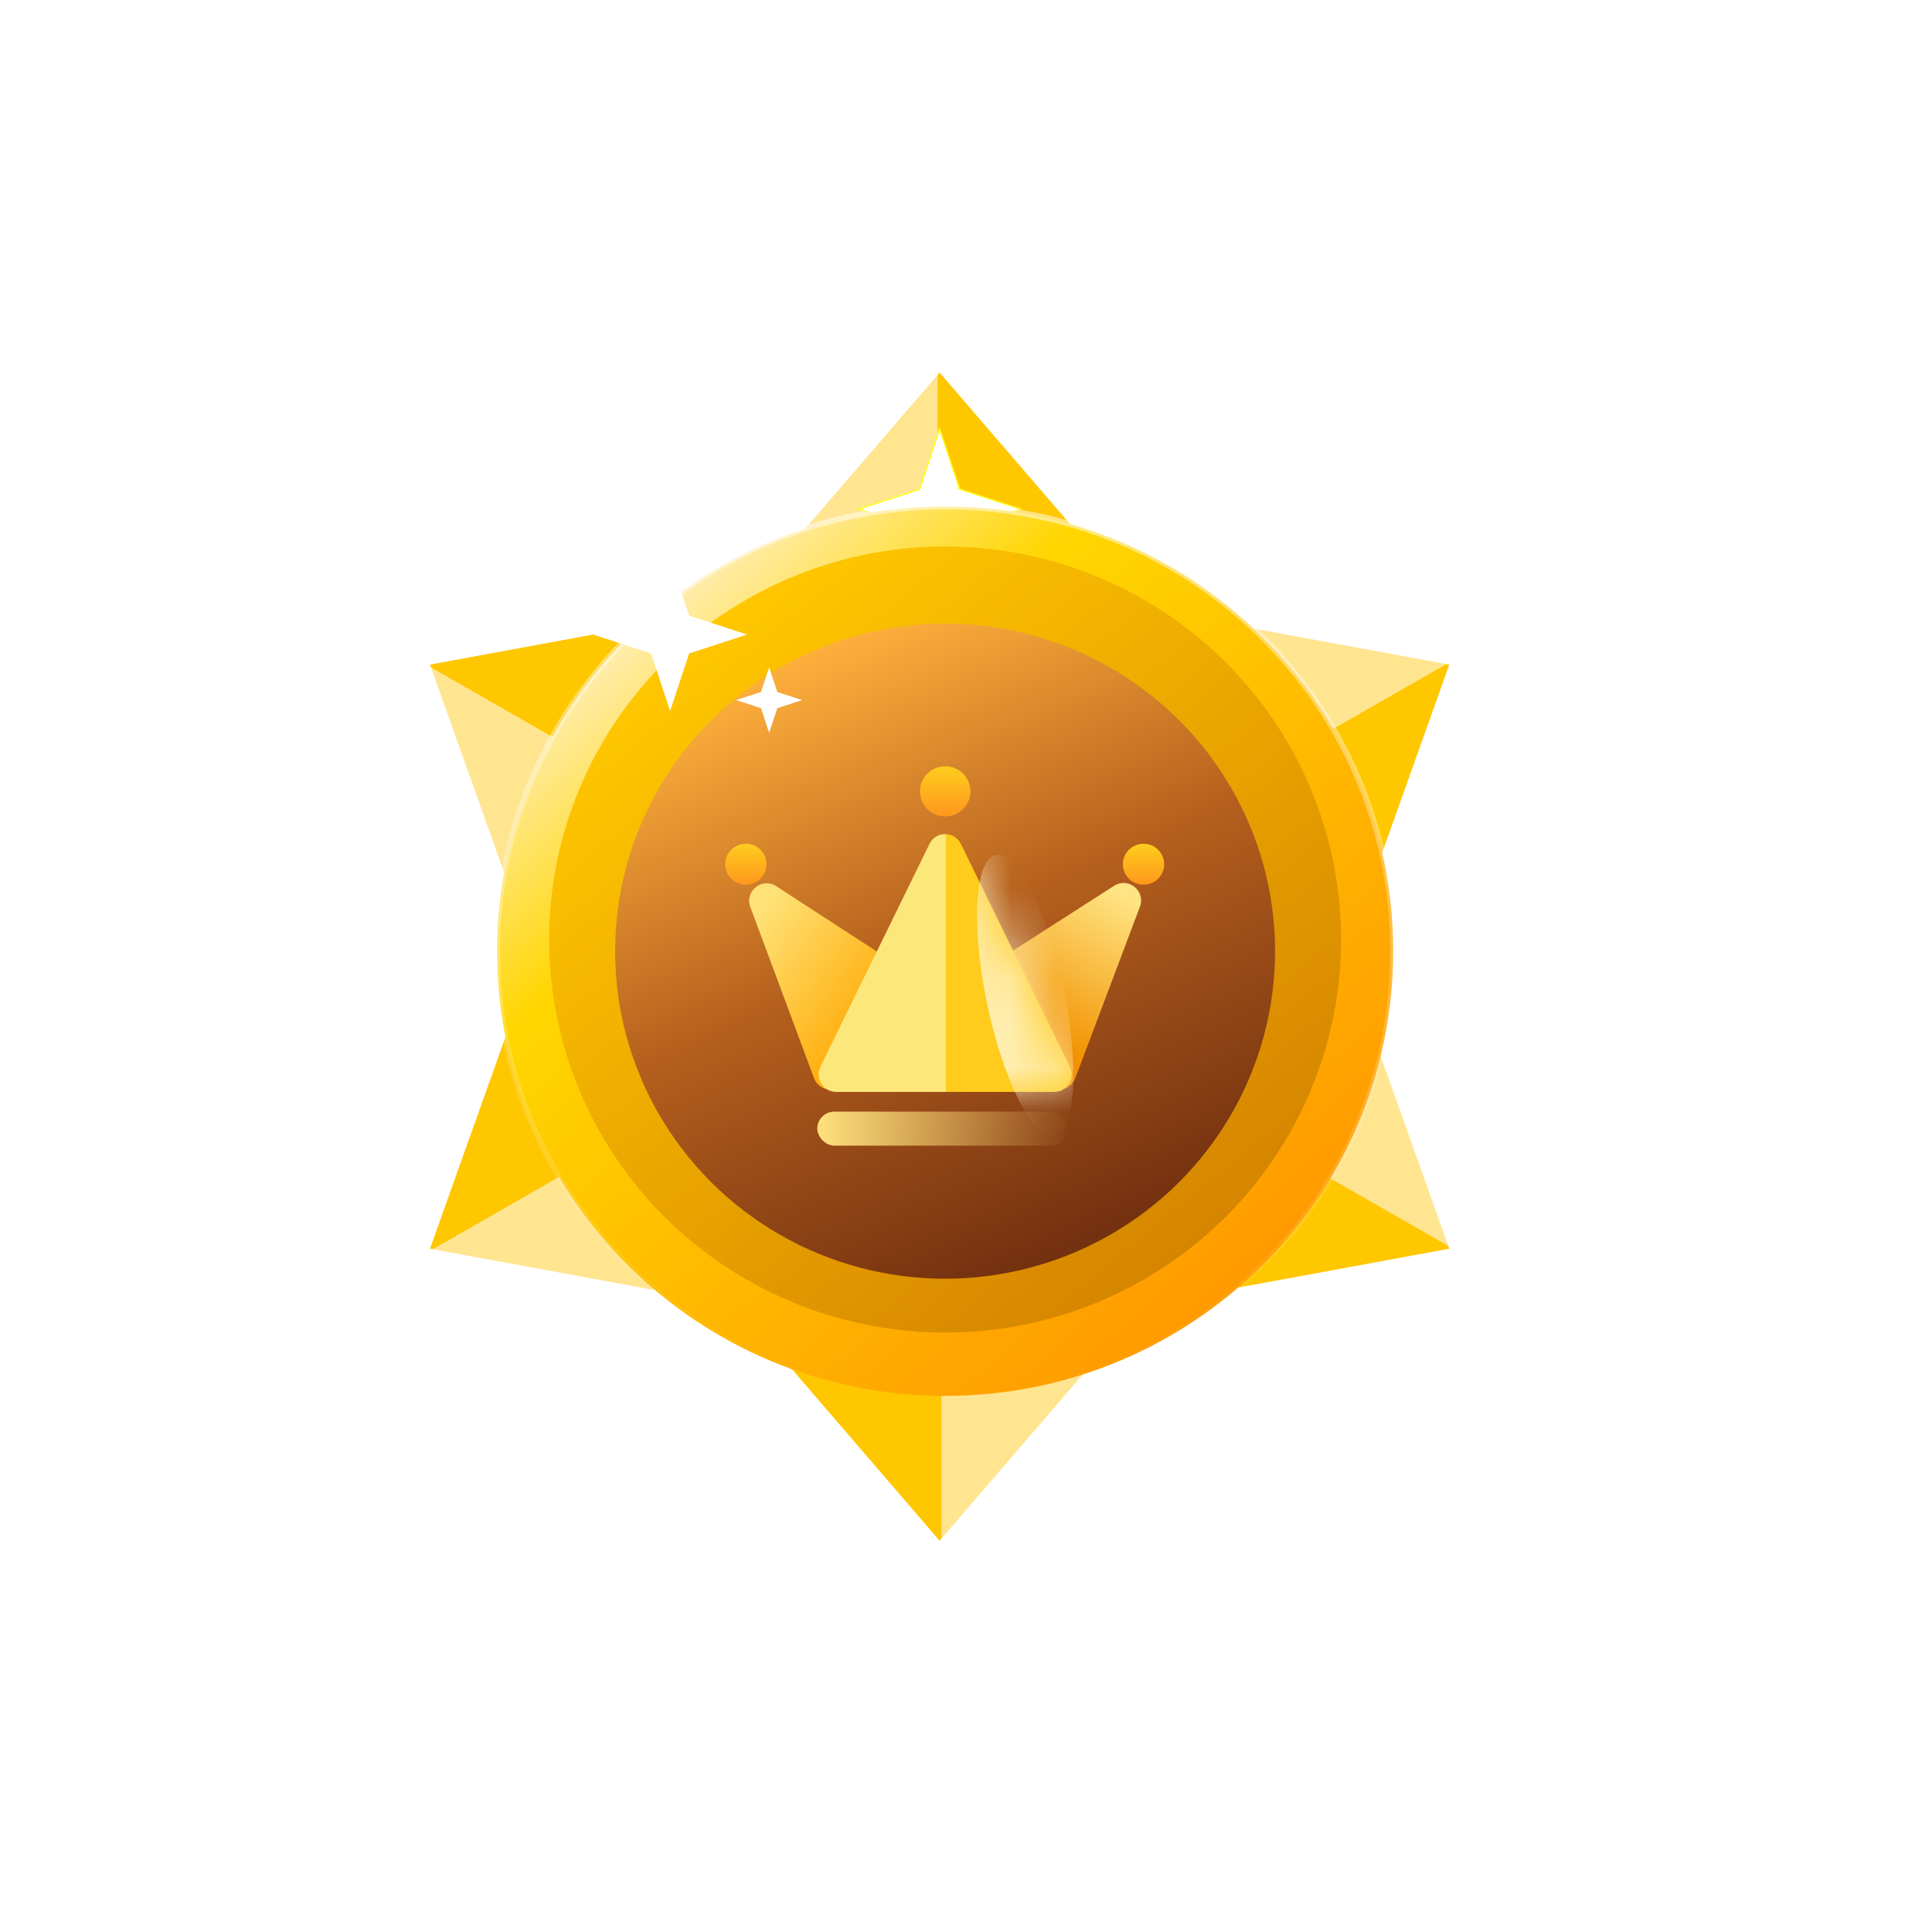 <svg width="43" height="43" viewBox="0 0 43 43" fill="none" xmlns="http://www.w3.org/2000/svg">
<path d="M20.913 8.292L24.835 12.848H16.991L20.913 8.292Z" fill="url(#paint0_linear_284_2218)"/>
<path d="M20.913 34.292L16.991 29.736L24.835 29.736L20.913 34.292Z" fill="url(#paint1_linear_284_2218)"/>
<g filter="url(#filter0_f_284_2218)">
<path d="M20.913 9.507L21.367 10.878L22.749 11.329L21.367 11.78L20.913 13.152L20.459 11.78L19.077 11.329L20.459 10.878L20.913 9.507Z" fill="white"/>
<path d="M20.913 9.548L21.355 10.882L21.347 10.885L21.363 10.89L22.707 11.329L21.363 11.768L21.36 11.759L21.355 11.776L20.913 13.11L20.471 11.776L20.479 11.773L20.462 11.768L19.119 11.329L20.462 10.89L20.465 10.899L20.471 10.882L20.913 9.548Z" stroke="#FAFF00" stroke-width="0.026"/>
</g>
<path d="M32.256 27.792L26.319 28.886L30.242 22.142L32.256 27.792Z" fill="url(#paint2_linear_284_2218)"/>
<path d="M9.57 14.792L15.506 13.698L11.584 20.441L9.57 14.792Z" fill="url(#paint3_linear_284_2218)"/>
<path d="M32.256 14.792L30.241 20.441L26.319 13.698L32.256 14.792Z" fill="url(#paint4_linear_284_2218)"/>
<path d="M9.57 27.792L11.584 22.142L15.506 28.885L9.57 27.792Z" fill="url(#paint5_linear_284_2218)"/>
<path d="M31.008 21.17C31.008 26.636 26.544 31.068 21.035 31.068C15.527 31.068 11.063 26.636 11.063 21.17C11.063 15.704 15.527 11.273 21.035 11.273C26.544 11.273 31.008 15.704 31.008 21.17Z" fill="url(#paint6_linear_284_2218)" stroke="url(#paint7_linear_284_2218)" stroke-width="0.13"/>
<g filter="url(#filter1_i_284_2218)">
<ellipse cx="21.035" cy="21.17" rx="8.813" ry="8.748" fill="url(#paint8_linear_284_2218)"/>
</g>
<g filter="url(#filter2_ii_284_2218)">
<ellipse cx="21.035" cy="21.17" rx="7.344" ry="7.29" fill="url(#paint9_linear_284_2218)"/>
</g>
<g filter="url(#filter3_d_284_2218)">
<path d="M16.699 19.926C16.568 19.575 16.961 19.26 17.275 19.464L23.151 23.277C23.476 23.488 23.326 23.992 22.939 23.992H18.483C18.32 23.992 18.175 23.891 18.118 23.739L16.699 19.926Z" fill="url(#paint10_linear_284_2218)"/>
<path d="M25.371 19.921C25.503 19.571 25.112 19.254 24.797 19.456L18.836 23.276C18.509 23.485 18.657 23.992 19.046 23.992H23.567C23.729 23.992 23.874 23.892 23.931 23.741L25.371 19.921Z" fill="url(#paint11_linear_284_2218)"/>
<path d="M20.687 18.524C20.829 18.233 21.243 18.233 21.386 18.524L23.813 23.483C23.939 23.741 23.751 24.043 23.463 24.043H18.609C18.321 24.043 18.133 23.741 18.259 23.483L20.687 18.524Z" fill="url(#paint12_linear_284_2218)"/>
<mask id="mask0_284_2218" style="mask-type:alpha" maskUnits="userSpaceOnUse" x="18" y="18" width="6" height="7">
<path d="M20.687 18.524C20.829 18.233 21.243 18.233 21.386 18.524L23.813 23.483C23.939 23.741 23.751 24.043 23.463 24.043H18.609C18.321 24.043 18.133 23.741 18.259 23.483L20.687 18.524Z" fill="url(#paint13_linear_284_2218)"/>
</mask>
<g mask="url(#mask0_284_2218)">
<g filter="url(#filter4_f_284_2218)">
<ellipse cx="3.195" cy="0.867" rx="3.195" ry="0.867" transform="matrix(0.204 0.979 -0.98 0.201 23.015 18.592)" fill="#FFF5D2" fill-opacity="0.8"/>
</g>
</g>
<ellipse cx="21.037" cy="17.354" rx="0.562" ry="0.558" fill="url(#paint14_linear_284_2218)"/>
<ellipse cx="16.599" cy="18.976" rx="0.46" ry="0.456" fill="url(#paint15_linear_284_2218)"/>
<ellipse cx="25.451" cy="18.976" rx="0.46" ry="0.456" fill="url(#paint16_linear_284_2218)"/>
<rect x="18.19" y="24.483" width="5.586" height="0.756" rx="0.378" fill="url(#paint17_linear_284_2218)"/>
</g>
<path d="M17.119 14.852L17.3 15.401L17.854 15.582L17.3 15.762L17.119 16.311L16.937 15.762L16.384 15.582L16.937 15.401L17.119 14.852Z" fill="white"/>
<path d="M14.915 12.423L15.339 13.703L16.629 14.123L15.339 14.544L14.915 15.825L14.491 14.544L13.201 14.123L14.491 13.703L14.915 12.423Z" fill="white"/>
<defs>
<filter id="filter0_f_284_2218" x="18.688" y="9.118" width="4.45" height="4.423" filterUnits="userSpaceOnUse" color-interpolation-filters="sRGB">
<feFlood flood-opacity="0" result="BackgroundImageFix"/>
<feBlend mode="normal" in="SourceGraphic" in2="BackgroundImageFix" result="shape"/>
<feGaussianBlur stdDeviation="0.195" result="effect1_foregroundBlur_284_2218"/>
</filter>
<filter id="filter1_i_284_2218" x="12.222" y="12.163" width="17.627" height="17.755" filterUnits="userSpaceOnUse" color-interpolation-filters="sRGB">
<feFlood flood-opacity="0" result="BackgroundImageFix"/>
<feBlend mode="normal" in="SourceGraphic" in2="BackgroundImageFix" result="shape"/>
<feColorMatrix in="SourceAlpha" type="matrix" values="0 0 0 0 0 0 0 0 0 0 0 0 0 0 0 0 0 0 127 0" result="hardAlpha"/>
<feOffset dy="-0.259"/>
<feGaussianBlur stdDeviation="0.13"/>
<feComposite in2="hardAlpha" operator="arithmetic" k2="-1" k3="1"/>
<feColorMatrix type="matrix" values="0 0 0 0 0.617 0 0 0 0 0.407 0 0 0 0 0 0 0 0 0.25 0"/>
<feBlend mode="normal" in2="shape" result="effect1_innerShadow_284_2218"/>
</filter>
<filter id="filter2_ii_284_2218" x="13.691" y="13.621" width="14.689" height="15.098" filterUnits="userSpaceOnUse" color-interpolation-filters="sRGB">
<feFlood flood-opacity="0" result="BackgroundImageFix"/>
<feBlend mode="normal" in="SourceGraphic" in2="BackgroundImageFix" result="shape"/>
<feColorMatrix in="SourceAlpha" type="matrix" values="0 0 0 0 0 0 0 0 0 0 0 0 0 0 0 0 0 0 127 0" result="hardAlpha"/>
<feOffset dy="0.259"/>
<feGaussianBlur stdDeviation="0.259"/>
<feComposite in2="hardAlpha" operator="arithmetic" k2="-1" k3="1"/>
<feColorMatrix type="matrix" values="0 0 0 0 0.7 0 0 0 0 0.466 0 0 0 0 0.012 0 0 0 1 0"/>
<feBlend mode="normal" in2="shape" result="effect1_innerShadow_284_2218"/>
<feColorMatrix in="SourceAlpha" type="matrix" values="0 0 0 0 0 0 0 0 0 0 0 0 0 0 0 0 0 0 127 0" result="hardAlpha"/>
<feOffset dy="-0.259"/>
<feGaussianBlur stdDeviation="0.13"/>
<feComposite in2="hardAlpha" operator="arithmetic" k2="-1" k3="1"/>
<feColorMatrix type="matrix" values="0 0 0 0 1 0 0 0 0 0.72 0 0 0 0 0 0 0 0 1 0"/>
<feBlend mode="normal" in2="effect1_innerShadow_284_2218" result="effect2_innerShadow_284_2218"/>
</filter>
<filter id="filter3_d_284_2218" x="15.879" y="16.796" width="10.291" height="8.961" filterUnits="userSpaceOnUse" color-interpolation-filters="sRGB">
<feFlood flood-opacity="0" result="BackgroundImageFix"/>
<feColorMatrix in="SourceAlpha" type="matrix" values="0 0 0 0 0 0 0 0 0 0 0 0 0 0 0 0 0 0 127 0" result="hardAlpha"/>
<feOffset dy="0.259"/>
<feGaussianBlur stdDeviation="0.13"/>
<feComposite in2="hardAlpha" operator="out"/>
<feColorMatrix type="matrix" values="0 0 0 0 0.358 0 0 0 0 0.194 0 0 0 0 0 0 0 0 1 0"/>
<feBlend mode="normal" in2="BackgroundImageFix" result="effect1_dropShadow_284_2218"/>
<feBlend mode="normal" in="SourceGraphic" in2="effect1_dropShadow_284_2218" result="shape"/>
</filter>
<filter id="filter4_f_284_2218" x="20.969" y="17.984" width="3.698" height="7.822" filterUnits="userSpaceOnUse" color-interpolation-filters="sRGB">
<feFlood flood-opacity="0" result="BackgroundImageFix"/>
<feBlend mode="normal" in="SourceGraphic" in2="BackgroundImageFix" result="shape"/>
<feGaussianBlur stdDeviation="0.389" result="effect1_foregroundBlur_284_2218"/>
</filter>
<linearGradient id="paint0_linear_284_2218" x1="19.282" y1="10.114" x2="22.543" y2="10.114" gradientUnits="userSpaceOnUse">
<stop offset="0.485" stop-color="#FFE590"/>
<stop offset="0.489" stop-color="#FFC700"/>
</linearGradient>
<linearGradient id="paint1_linear_284_2218" x1="22.543" y1="32.469" x2="19.282" y2="32.469" gradientUnits="userSpaceOnUse">
<stop offset="0.485" stop-color="#FFE590"/>
<stop offset="0.489" stop-color="#FFC700"/>
</linearGradient>
<linearGradient id="paint2_linear_284_2218" x1="31.481" y1="25.479" x2="29.869" y2="28.293" gradientUnits="userSpaceOnUse">
<stop offset="0.485" stop-color="#FFE590"/>
<stop offset="0.489" stop-color="#FFC700"/>
</linearGradient>
<linearGradient id="paint3_linear_284_2218" x1="10.345" y1="17.105" x2="11.957" y2="14.291" gradientUnits="userSpaceOnUse">
<stop offset="0.485" stop-color="#FFE590"/>
<stop offset="0.489" stop-color="#FFC700"/>
</linearGradient>
<linearGradient id="paint4_linear_284_2218" x1="29.85" y1="14.302" x2="31.462" y2="17.115" gradientUnits="userSpaceOnUse">
<stop offset="0.485" stop-color="#FFE590"/>
<stop offset="0.489" stop-color="#FFC700"/>
</linearGradient>
<linearGradient id="paint5_linear_284_2218" x1="11.975" y1="28.282" x2="10.363" y2="25.469" gradientUnits="userSpaceOnUse">
<stop offset="0.485" stop-color="#FFE590"/>
<stop offset="0.489" stop-color="#FFC700"/>
</linearGradient>
<linearGradient id="paint6_linear_284_2218" x1="14.601" y1="13.762" x2="27.873" y2="28.677" gradientUnits="userSpaceOnUse">
<stop stop-color="#FFECA9"/>
<stop offset="0.237" stop-color="#FFD600"/>
<stop offset="1" stop-color="#FF9900"/>
</linearGradient>
<linearGradient id="paint7_linear_284_2218" x1="21.035" y1="11.208" x2="21.035" y2="31.133" gradientUnits="userSpaceOnUse">
<stop stop-color="white" stop-opacity="0.5"/>
<stop offset="1" stop-color="white" stop-opacity="0"/>
</linearGradient>
<linearGradient id="paint8_linear_284_2218" x1="15.405" y1="14.488" x2="26.566" y2="28.056" gradientUnits="userSpaceOnUse">
<stop stop-color="#FFC700"/>
<stop offset="1" stop-color="#D58500"/>
</linearGradient>
<linearGradient id="paint9_linear_284_2218" x1="16.175" y1="15.167" x2="22.149" y2="28.494" gradientUnits="userSpaceOnUse">
<stop stop-color="#FFB13C"/>
<stop offset="0.484" stop-color="#B45F1D"/>
<stop offset="1" stop-color="#743110"/>
</linearGradient>
<linearGradient id="paint10_linear_284_2218" x1="16.771" y1="20.293" x2="19.737" y2="22.466" gradientUnits="userSpaceOnUse">
<stop stop-color="#FFE176"/>
<stop offset="1" stop-color="#FFA800"/>
</linearGradient>
<linearGradient id="paint11_linear_284_2218" x1="24.991" y1="19.666" x2="23.205" y2="22.904" gradientUnits="userSpaceOnUse">
<stop stop-color="#FFE483"/>
<stop offset="1" stop-color="#F29100"/>
</linearGradient>
<linearGradient id="paint12_linear_284_2218" x1="19.475" y1="21.018" x2="22.642" y2="21.018" gradientUnits="userSpaceOnUse">
<stop offset="0.497" stop-color="#FCE77B"/>
<stop offset="0.497" stop-color="#FFCC1D"/>
</linearGradient>
<linearGradient id="paint13_linear_284_2218" x1="19.475" y1="21.018" x2="22.642" y2="21.018" gradientUnits="userSpaceOnUse">
<stop offset="0.497" stop-color="#FCE77B"/>
<stop offset="0.497" stop-color="#FFCC1D"/>
</linearGradient>
<linearGradient id="paint14_linear_284_2218" x1="21.037" y1="16.796" x2="21.037" y2="17.912" gradientUnits="userSpaceOnUse">
<stop stop-color="#FFCD1D"/>
<stop offset="1" stop-color="#FF971D"/>
</linearGradient>
<linearGradient id="paint15_linear_284_2218" x1="16.599" y1="18.52" x2="16.599" y2="19.432" gradientUnits="userSpaceOnUse">
<stop stop-color="#FFCD1D"/>
<stop offset="1" stop-color="#FF971D"/>
</linearGradient>
<linearGradient id="paint16_linear_284_2218" x1="25.451" y1="18.52" x2="25.451" y2="19.432" gradientUnits="userSpaceOnUse">
<stop stop-color="#FFCD1D"/>
<stop offset="1" stop-color="#FF971D"/>
</linearGradient>
<linearGradient id="paint17_linear_284_2218" x1="18.253" y1="24.861" x2="23.839" y2="24.861" gradientUnits="userSpaceOnUse">
<stop stop-color="#FDE07C"/>
<stop offset="1" stop-color="#FDE07C" stop-opacity="0"/>
</linearGradient>
</defs>
</svg>
